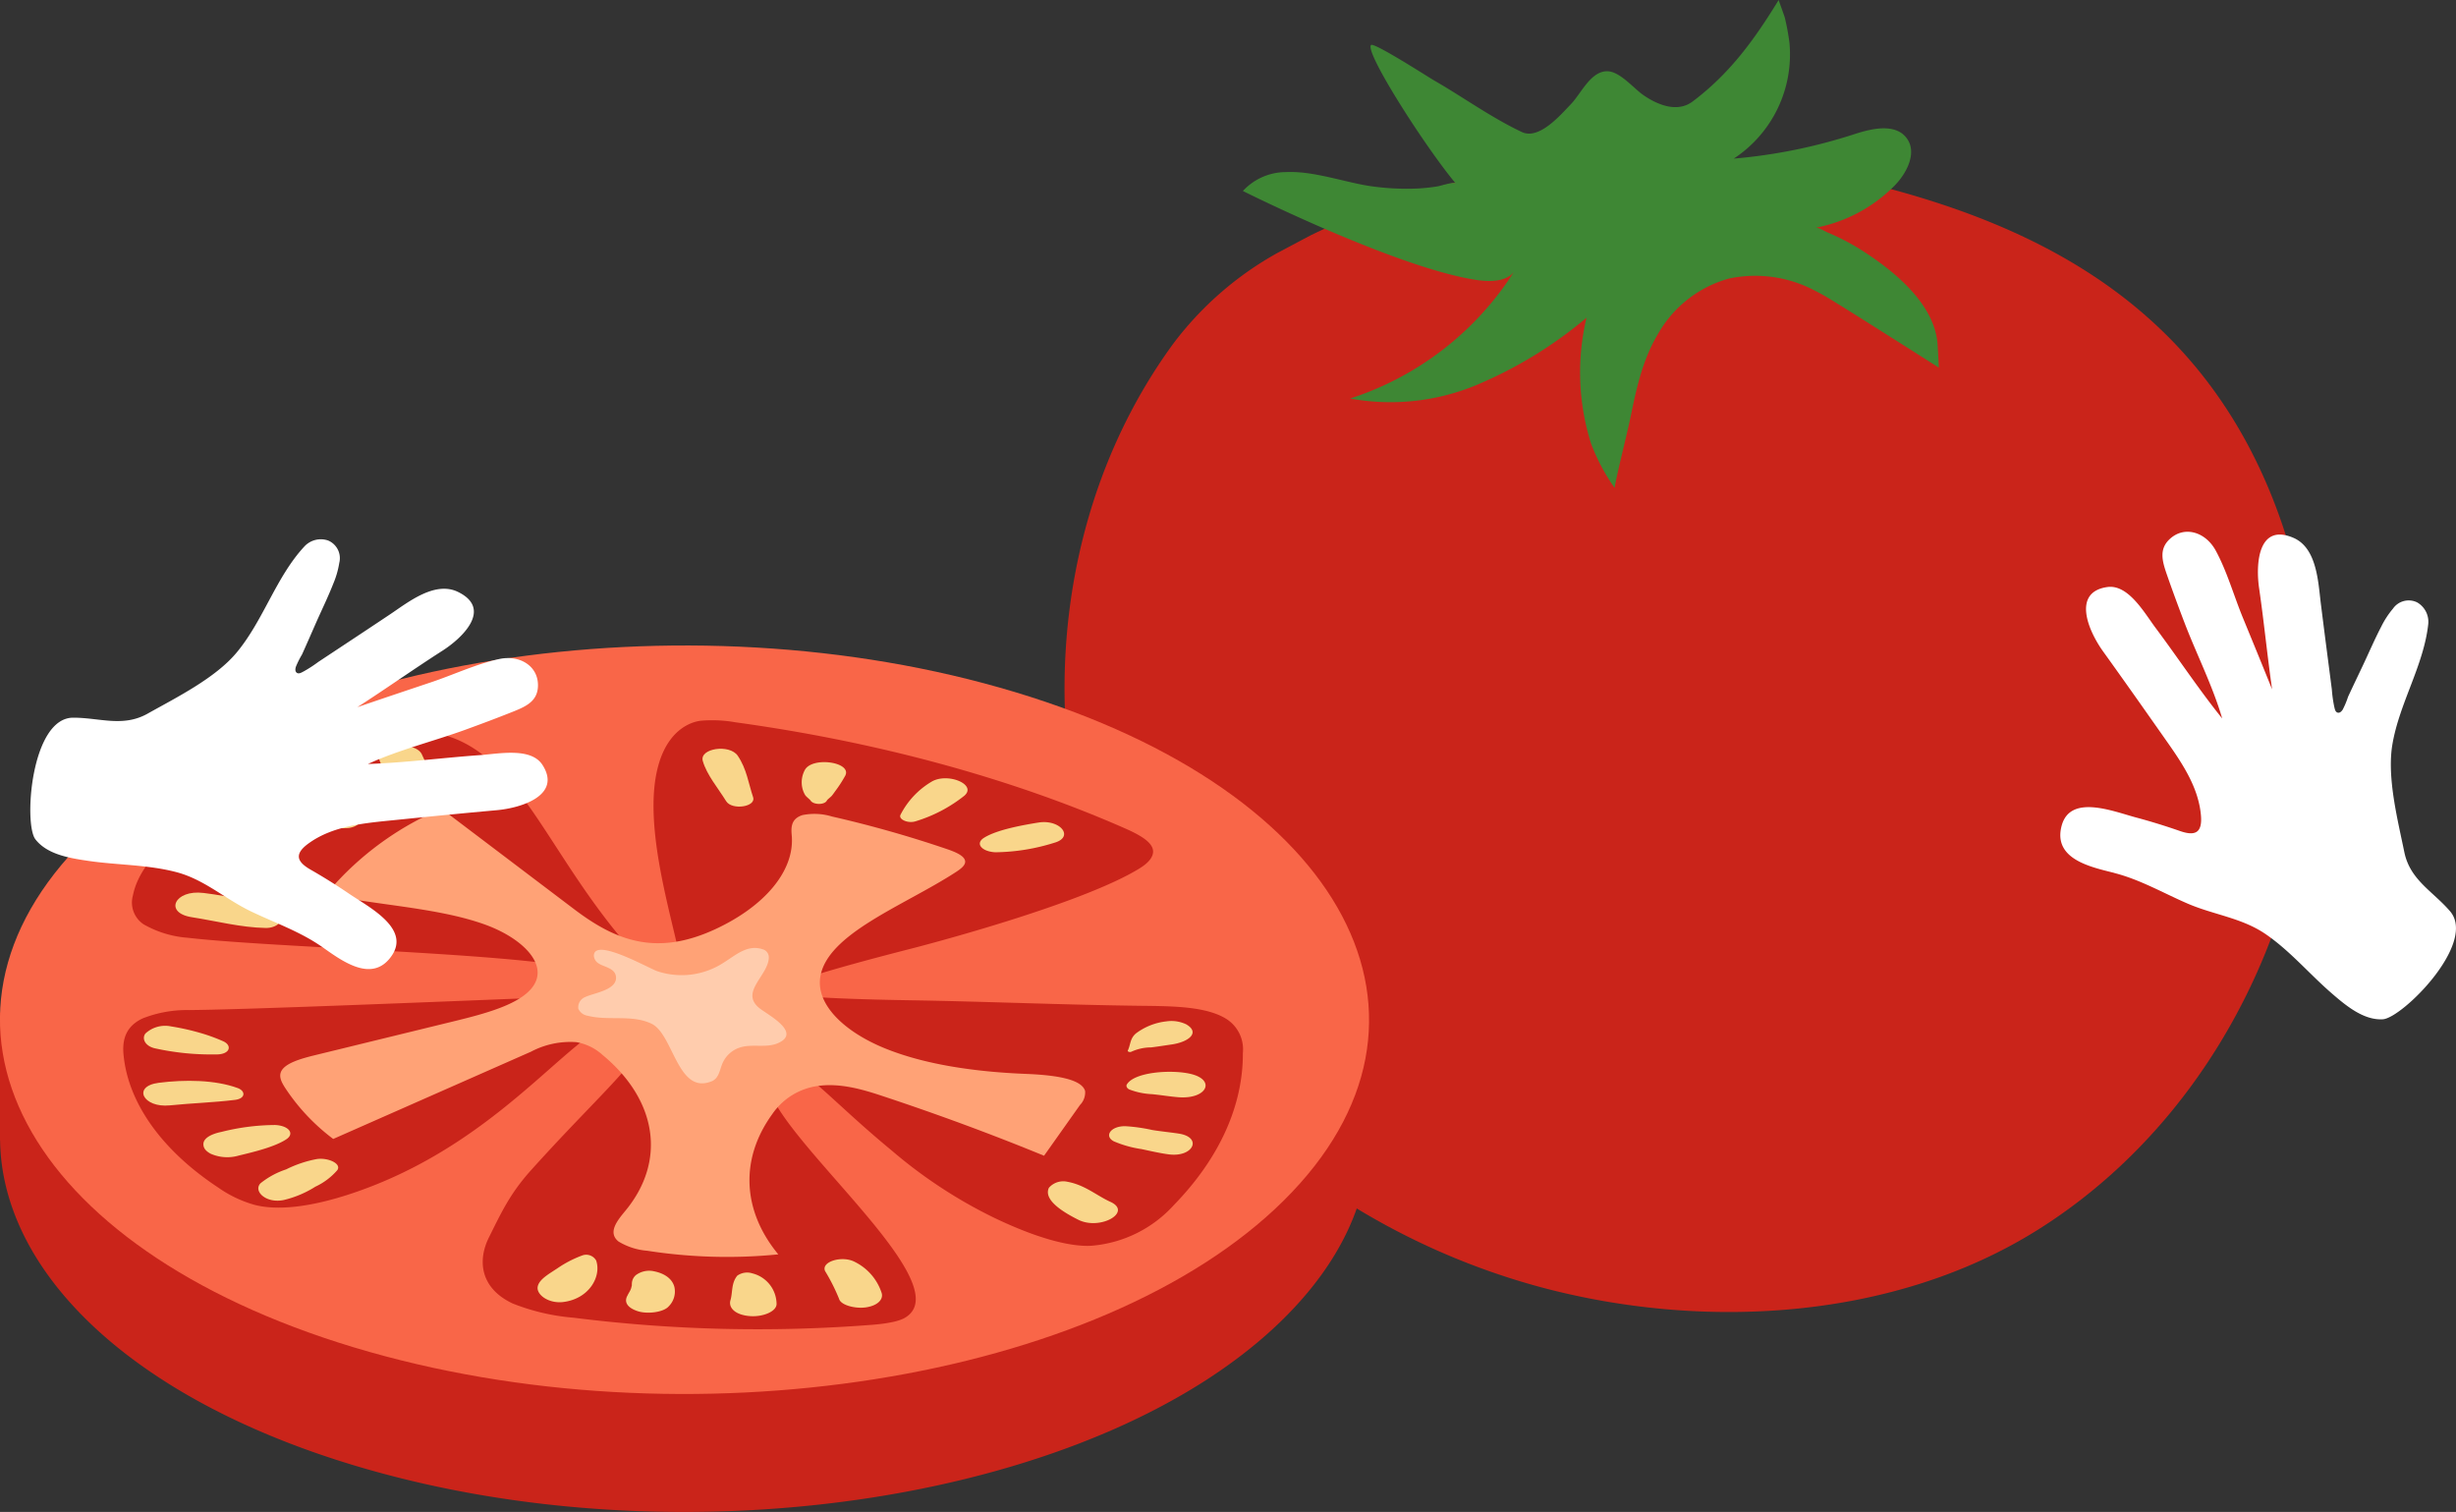 <svg xmlns="http://www.w3.org/2000/svg" xmlns:xlink="http://www.w3.org/1999/xlink" width="342.805" height="211.024" viewBox="0 0 342.805 211.024"><rect x="0" y="0" width="342.805" height="211.024" fill="#333333" stroke="none"/><defs><clipPath id="a"><rect width="342.805" height="211.024" fill="none"/></clipPath></defs><g clip-path="url(#a)"><path d="M183.981,165.154a99.574,99.574,0,0,0,32.176,14.789c22.3,5.7,48.329,4.167,68.159-8.225,33.495-20.93,47.654-67.1,32.32-103.564-12.75-30.32-40.179-40.4-70.137-45.506q-1.275-.143-2.546-.26l-15.538-.5a114.971,114.971,0,0,0-11.548.916l-10.612,1.9a110.547,110.547,0,0,0-16.048,4.967c-2.467.977-4.9,2.02-7.254,3.167l-4.64,2.459A46.345,46.345,0,0,0,163.738,48c-24.636,33.739-18.611,85.369,13.58,112.085q3.222,2.675,6.663,5.073" fill="#ca241a"/><path d="M0,141.313H5.517a47.416,47.416,0,0,1,6.386-7.752c25.486-25.254,83.6-34.432,129.79-20.5,21.292,6.423,36.33,16.635,43.867,28.251h5.53v17.858c-.1,8.423-3.935,16.953-11.9,24.847C153.7,209.272,95.594,218.45,49.4,204.517,18.08,195.07.285,177.426.01,159.171H0Z" fill="#ca241a"/><path d="M11.9,117.1c-25.486,25.254-8.7,57.022,37.5,70.955s104.3,4.756,129.789-20.5,8.7-57.023-37.5-70.956S37.389,91.846,11.9,117.1" fill="#f96648"/><path d="M92.056,106.274c1.486-4.56,4.451-5.513,5.725-5.678a18.645,18.645,0,0,1,4.882.217c19.763,2.717,38.427,7.8,54.306,14.779,1.961.863,4.052,1.952,3.975,3.327-.057,1.021-1.129,1.815-1.884,2.281-8.417,5.2-31.565,11.121-31.565,11.121-18.355,4.694-18.74,5.616-18.6,5.984.108.275.815,1.021,17.947,1.3,10.839.172,21.659.647,32.5.776,4.342.051,9.13.068,11.929,1.895a5.035,5.035,0,0,1,2.208,4.693c.038,7.379-3.318,14.756-9.674,21.265a17.418,17.418,0,0,1-11.348,5.626c-1.092.084-5.119.221-13.705-3.9a67.087,67.087,0,0,1-14.338-9.424c-8.541-7.023-12.658-12.338-15.63-11.884a1.991,1.991,0,0,0-1.136.572c-5.314,5.079,27.414,29.472,18.683,34.687-.59.352-1.85.778-4.59.992a205.943,205.943,0,0,1-41.679-.988,29.561,29.561,0,0,1-8.518-1.991c-4.567-2.165-4.888-6.03-3.3-9.218,1.714-3.429,2.9-6.062,5.865-9.368C85.195,151,92.7,145.36,89.087,143.007a3.156,3.156,0,0,0-1.38-.568c-6.469-.97-15.961,15.932-37.154,23.627C42.6,168.953,38,168.8,35.569,168.172a16.554,16.554,0,0,1-5.076-2.4c-7.9-5.207-12.624-11.831-13.251-18.588-.169-1.817.144-3.877,2.687-5.051a16.825,16.825,0,0,1,6.448-1.157c7.05-.054,27.665-.865,55.9-2,2.507-1.158,2.771-1.856,2.575-2.275-1.653-3.531-43.891-4.133-58.66-5.817a14.584,14.584,0,0,1-6.139-1.871,3.655,3.655,0,0,1-1.493-4.063c1.178-5.865,8.53-10.735,15.77-15.11,8.162-4.933,18.429-9.014,26.335-7.556,12.775,2.356,15.982,19.406,31,34.03,0,0,2.125,2.071,3.142,1.863,2.829-.577-6.326-20.912-2.747-31.9" fill="#ca241a"/><path d="M110.51,116.607c-.091-1.042-.152-2.326,1.5-2.844a8.387,8.387,0,0,1,4.123.2,160.163,160.163,0,0,1,16.019,4.537c1.2.41,2.516.953,2.564,1.726.035.565-.637,1.062-1.3,1.494-7.2,4.682-18.031,8.593-18.93,14.689-.564,3.827,3.355,7.582,8.975,9.885s12.714,3.31,19.719,3.59c3.382.135,7.775.558,8.277,2.391a2.5,2.5,0,0,1-.711,1.946l-5.019,7.087q-10.945-4.5-22.69-8.382c-2.717-.9-5.851-1.8-8.918-1.352a9.208,9.208,0,0,0-6.33,3.929c-4.517,6.232-4.206,13.462.844,19.57a72.331,72.331,0,0,1-18.292-.505,9.106,9.106,0,0,1-4.024-1.3c-1.529-1.256-.157-2.911.978-4.286,5.722-6.925,4.462-15.437-3.222-21.769a7.21,7.21,0,0,0-3.642-1.761,11.749,11.749,0,0,0-6.313,1.332L46.51,158.965a28.377,28.377,0,0,1-6.762-7.209c-.46-.732-.868-1.525-.477-2.269.6-1.136,2.788-1.749,4.762-2.231l19.382-4.732c4.236-1.034,8.816-2.248,10.752-4.553,2.7-3.216-1.235-7.1-6.69-9.009S55.4,126.52,49.2,125.509c-1.184-.193-2.547-.516-2.768-1.181-.125-.372.166-.746.462-1.088a42.553,42.553,0,0,1,14.719-10.369L80.142,126.9c5.808,4.4,11.486,6.622,19.778,2.75,6.822-3.186,11.02-8.119,10.59-13.045" fill="#ffa276"/><path d="M162.76,142.561a4.79,4.79,0,0,1,2.8.4c2.017,1.159.354,2.485-2.074,2.825-.931.132-1.865.287-2.8.4a6.653,6.653,0,0,0-2.749.594c-.212.123-.6,0-.519-.161.4-.8.277-1.636,1.114-2.368a8.639,8.639,0,0,1,4.231-1.693" fill="#f9d68b"/><path d="M166.068,149.858c3.722.814,2.42,3.587-1.574,3.284-1.247-.1-2.463-.311-3.707-.428a10.045,10.045,0,0,1-3.154-.656c-.337-.152-.487-.471-.352-.695,1.033-1.737,6.086-2.1,8.787-1.505" fill="#f9d68b"/><path d="M157.025,157.182a23.658,23.658,0,0,1,3.8.532c1.217.2,2.466.315,3.684.5,3.4.518,2.04,3.357-1.388,2.9-1.269-.17-2.568-.475-3.791-.733a15.452,15.452,0,0,1-3.875-1.09c-1.38-.742-.408-2.119,1.566-2.106" fill="#f9d68b"/><path d="M149.016,164.946c2.424.446,4.039,1.916,5.963,2.791,3.146,1.429-1.413,4.038-4.47,2.506-2.112-1.058-4.907-2.759-4.106-4.462a2.658,2.658,0,0,1,2.613-.835" fill="#f9d68b"/><path d="M119.262,176.1a7.369,7.369,0,0,1,3.782,4.318c.311.889-.493,1.806-2.174,2.052-1.459.213-3.511-.288-3.752-1.189a26.856,26.856,0,0,0-1.951-3.872c-.6-1.3,2.318-2.21,4.1-1.309" fill="#f9d68b"/><path d="M105.009,177.724a4.452,4.452,0,0,1,3.382,4.207c.075,1.075-1.827,1.891-3.686,1.76-2.067-.146-3.055-1.156-2.75-2.213.333-1.149.088-2.353.953-3.433a2.372,2.372,0,0,1,2.1-.321" fill="#f9d68b"/><path d="M91.174,177.412c1.795.329,2.723,1.236,2.961,2.232a2.917,2.917,0,0,1-.786,2.672c-.7.841-3,1.142-4.387.67-1.63-.553-1.918-1.486-1.226-2.4-.247.326-.032,0,.007-.073.065-.119.136-.237.2-.357s.1-.235.15-.351c.018-.074.048-.2.092-.371.029-.132,0-.177,0-.022,0-.121.009-.244.018-.365a1.606,1.606,0,0,1,.546-1.074,3.13,3.13,0,0,1,2.43-.563" fill="#f9d68b"/><path d="M83.207,175.922c.764,2.18-.911,5.334-4.58,5.8-2,.253-3.772-.991-3.578-2.127.181-1.066,1.7-1.863,2.789-2.6a15.737,15.737,0,0,1,3.461-1.783,1.6,1.6,0,0,1,1.908.713" fill="#f9d68b"/><path d="M44.22,161.77c1.56-.228,3.5.632,2.857,1.556a9.162,9.162,0,0,1-3.058,2.3,14.434,14.434,0,0,1-4.38,1.853c-2.492.536-4.316-1.217-3.287-2.32a11.37,11.37,0,0,1,3.583-1.945,16.21,16.21,0,0,1,4.285-1.443" fill="#f9d68b"/><path d="M30.829,158a31.2,31.2,0,0,1,7.576-.982c1.9.086,2.777,1.2,1.548,2-1.6,1.046-4.376,1.724-6.621,2.263a5.74,5.74,0,0,1-3.951-.264c-.671-.378-.972-.765-.992-1.286-.033-.868,1.085-1.443,2.44-1.736" fill="#f9d68b"/><path d="M22.176,151.125c3.6-.46,7.851-.425,11.011.739,1.111.409,1.112,1.463-.382,1.647-2.987.369-6.081.458-9.1.766-3.722.38-5.318-2.669-1.534-3.152" fill="#f9d68b"/><path d="M23.865,143.255a32.749,32.749,0,0,1,3.939.869,24.637,24.637,0,0,1,3.27,1.171c1.364.554,1.115,1.882-.9,1.874a37.892,37.892,0,0,1-4.251-.17,36.79,36.79,0,0,1-4.32-.688c-1.375-.323-1.839-1.375-1.3-2.067a4.053,4.053,0,0,1,3.565-.989" fill="#f9d68b"/><path d="M28.412,124.629c3.824.486,8.18,1.35,10.456,3.189.872.7-.277,1.726-1.78,1.7-3.5-.066-6.947-.981-10.3-1.5-3.974-.615-2.4-3.9,1.624-3.387" fill="#f9d68b"/><path d="M35.45,117.212a8.223,8.223,0,0,1,7.1,5.515c.33,1.1-2.372,1.893-3.493.8-1.707-1.67-4.888-2.471-6.9-3.935-1.61-1.172,1.022-2.686,3.3-2.375" fill="#f9d68b"/><path d="M44.913,111.061A12.536,12.536,0,0,1,49.237,113c1.019.766,1.7,2.151-.478,2.556a7.741,7.741,0,0,1-3.694-.547c-1.043-.354-2.132-.662-3.172-1.019-1.408-.482-2.015-1.474-1.173-2.292.872-.848,2.678-1.022,4.193-.641" fill="#f9d68b"/><path d="M58.9,105.325c.583,1.3,1.623,3.185.791,4.493a2.016,2.016,0,0,1-2.137.5A6.662,6.662,0,0,1,53,106.183c-.812-2.085,4.961-2.96,5.9-.858" fill="#f9d68b"/><path d="M102.98,105.488c1.246,1.843,1.494,3.861,2.138,5.782.45,1.343-2.957,1.857-3.765.548-1.142-1.849-2.715-3.678-3.262-5.619-.494-1.753,3.748-2.4,4.889-.711" fill="#f9d68b"/><path d="M117.951,108.312a17.946,17.946,0,0,1-1.277,1.985c-.187.247-.351.5-.552.746-.174.213-.617.515-.709.692-.327.645-1.9.6-2.273,0-.1-.164-.588-.511-.753-.763a3.361,3.361,0,0,1-.4-1,3.614,3.614,0,0,1,.331-2.466c.989-1.984,6.75-1.147,5.634.807" fill="#f9d68b"/><path d="M134.65,111.022a20.509,20.509,0,0,1-6.8,3.59c-1.07.376-2.494-.242-2.157-.895a11.372,11.372,0,0,1,4.307-4.6c2.217-1.346,6.354.348,4.647,1.9" fill="#f9d68b"/><path d="M144.971,114.8c3.013-.478,5.053,2.034,2.159,2.834a28.387,28.387,0,0,1-8.216,1.317c-1.873-.1-2.858-1.211-1.561-2.023,1.735-1.087,5.146-1.736,7.618-2.128" fill="#f9d68b"/><path d="M106.423,132.484a1.153,1.153,0,0,1,.886,1.139c-.03,2.551-4.2,4.9-1.206,7.166,1.241.938,5.691,3.3,2.59,4.757-1.715.806-3.722.07-5.488.679a3.96,3.96,0,0,0-2.286,2.018c-.464.919-.487,2.226-1.586,2.674-4.764,1.944-5.324-6.55-8.381-8.028-2.741-1.326-6.025-.379-8.907-1.118a1.717,1.717,0,0,1-1.319-.972,1.532,1.532,0,0,1,.977-1.648c1.144-.563,4.613-.975,4.257-2.94-.2-1.113-1.661-1.237-2.433-1.762a1.338,1.338,0,0,1-.636-1.078c.053-2.6,7.851,1.884,8.88,2.19a10.726,10.726,0,0,0,9.229-1.2c1.648-1.016,3.305-2.582,5.423-1.878" fill="#ffccad"/><path d="M179.264,24.03c4.078-.266,8.7,1.534,12.407,2a35.117,35.117,0,0,0,6.054.285,25.031,25.031,0,0,0,3-.316c.276-.047,2.24-.66,2.444-.418-4.149-4.942-12.782-18.389-11.793-19.3.419-.387,8.039,4.508,8.716,4.9,4.125,2.367,8.014,5.208,12.321,7.245,2.43,1.15,5.449-2.438,6.873-3.912,1.367-1.414,2.717-4.546,5.005-4.571,1.785-.019,3.719,2.392,5.118,3.352,1.963,1.347,4.713,2.474,6.852.866,5.212-3.919,8.631-8.656,12-14.159-.006.01.829,2.3.875,2.512a33.687,33.687,0,0,1,.631,3.432,17.392,17.392,0,0,1-7.769,16.19,74.883,74.883,0,0,0,16.837-3.413c2.486-.81,5.726-1.539,7.292.555,1.5,2.005.047,4.875-1.711,6.657A21.039,21.039,0,0,1,253.4,31.791c.392-.074,1.338.5,1.71.66q.88.369,1.737.791a32.49,32.49,0,0,1,3.318,1.886c4.334,2.814,9.934,7.363,10.289,13.033.065,1.049.118,2.1.167,3.15,0,0-13.425-8.55-15.821-9.945-.478-.278-.964-.542-1.46-.788a17.775,17.775,0,0,0-12.021-1.7,16.453,16.453,0,0,0-9.934,7.795c-1.975,3.3-2.877,7.076-3.64,10.806-.6,2.924-1.357,5.81-2,8.724-.139.631-.276,1.264-.375,1.9a27.638,27.638,0,0,1-3.283-6.163,33,33,0,0,1-.644-17.592,59.662,59.662,0,0,1-15.317,9.373,31.238,31.238,0,0,1-17.672,1.9,42.681,42.681,0,0,0,23.152-18.141c-.91,1.868-3.525,1.9-5.578,1.587-11.191-1.716-32.548-12.411-32.548-12.411a8.2,8.2,0,0,1,5.779-2.633" fill="#3e8734"/><path d="M295.131,121.84c-3.128-.8-8.618-1.855-7.375-6.571,1.184-4.491,7.2-2.022,10.432-1.16,2.046.545,4.077,1.178,6.093,1.879,2.129.741,3.141.251,2.922-2.212-.377-4.25-3.035-7.84-5.454-11.283-2.716-3.866-5.44-7.736-8.2-11.57-2.1-2.92-4.351-8.284.582-8.987,2.935-.418,5.166,3.59,6.749,5.707,3.12,4.169,6.023,8.584,9.289,12.631-1.3-4.482-3.582-8.973-5.262-13.367-.863-2.258-1.7-4.524-2.488-6.8-.637-1.848-1.051-3.443.374-4.817,2.036-1.965,5.036-1.093,6.481,1.566,1.576,2.9,2.51,6.265,3.762,9.309,1.375,3.346,2.75,6.692,4.1,10.047-.667-4.677-1.124-9.36-1.8-14.037-.515-3.409-.18-9.23,4.771-7.112,3.313,1.416,3.465,6.247,3.833,9.187q.5,3.984,1.017,7.968l.516,3.985a18.237,18.237,0,0,0,.334,2.42c.079.3.127.753.486.841.313.076.552-.2.706-.434a12.137,12.137,0,0,0,.746-1.794c.649-1.4,1.314-2.784,1.975-4.176.885-1.862,1.7-3.774,2.65-5.6a12.4,12.4,0,0,1,1.636-2.51,2.673,2.673,0,0,1,3.391-.866,3.127,3.127,0,0,1,1.535,3.014c-.629,5.793-4.028,11.024-5.006,16.807-.78,4.609.738,10.489,1.669,15.033.8,3.886,3.946,5.424,6.37,8.232,3.849,4.456-6.68,14.937-9.381,15.092s-5.172-1.926-7.243-3.726c-3.046-2.649-5.754-5.879-9.147-8.189-3.309-2.253-7.263-2.679-10.869-4.242-3.386-1.467-6.6-3.336-10.2-4.259" fill="#fff"/><path d="M44.884,132.11c2.652,1.841,7.04,5.3,9.794,1.279,2.622-3.833-3.18-6.768-5.947-8.649q-2.625-1.785-5.407-3.379c-1.953-1.125-2.244-2.211-.238-3.657,3.461-2.5,7.915-2.833,12.1-3.256,4.7-.475,9.411-.946,14.116-1.366,3.584-.32,9.112-2.129,6.417-6.32-1.6-2.492-6.1-1.557-8.731-1.37-5.195.368-10.433,1.06-15.631,1.237,4.24-1.949,9.131-3.161,13.553-4.765,2.272-.824,4.534-1.672,6.773-2.569,1.815-.727,3.292-1.457,3.4-3.434.154-2.825-2.469-4.524-5.425-3.877-3.226.706-6.38,2.2-9.5,3.245-3.43,1.148-6.86,2.3-10.28,3.471,3.973-2.556,7.813-5.274,11.791-7.825,2.915-1.84,7.1-5.9,2.258-8.261-3.238-1.579-6.992,1.466-9.456,3.111q-3.339,2.23-6.692,4.443l-3.351,2.217a18.31,18.31,0,0,1-2.049,1.33c-.276.134-.653.4-.954.183-.263-.186-.207-.55-.134-.818a12.249,12.249,0,0,1,.868-1.738c.633-1.405,1.247-2.815,1.867-4.225.83-1.887,1.746-3.751,2.5-5.669a12.448,12.448,0,0,0,.828-2.88,2.673,2.673,0,0,0-1.564-3.131,3.127,3.127,0,0,0-3.283.81c-3.971,4.266-5.7,10.259-9.437,14.782-2.976,3.605-8.416,6.3-12.462,8.572-3.46,1.94-6.684.564-10.394.567-5.888,0-6.927,14.824-5.277,16.968s4.84,2.652,7.556,3.04c4,.572,8.211.507,12.178,1.562,3.868,1.029,6.777,3.741,10.318,5.446,3.325,1.6,6.838,2.806,9.892,4.926" fill="#fff"/></g></svg>